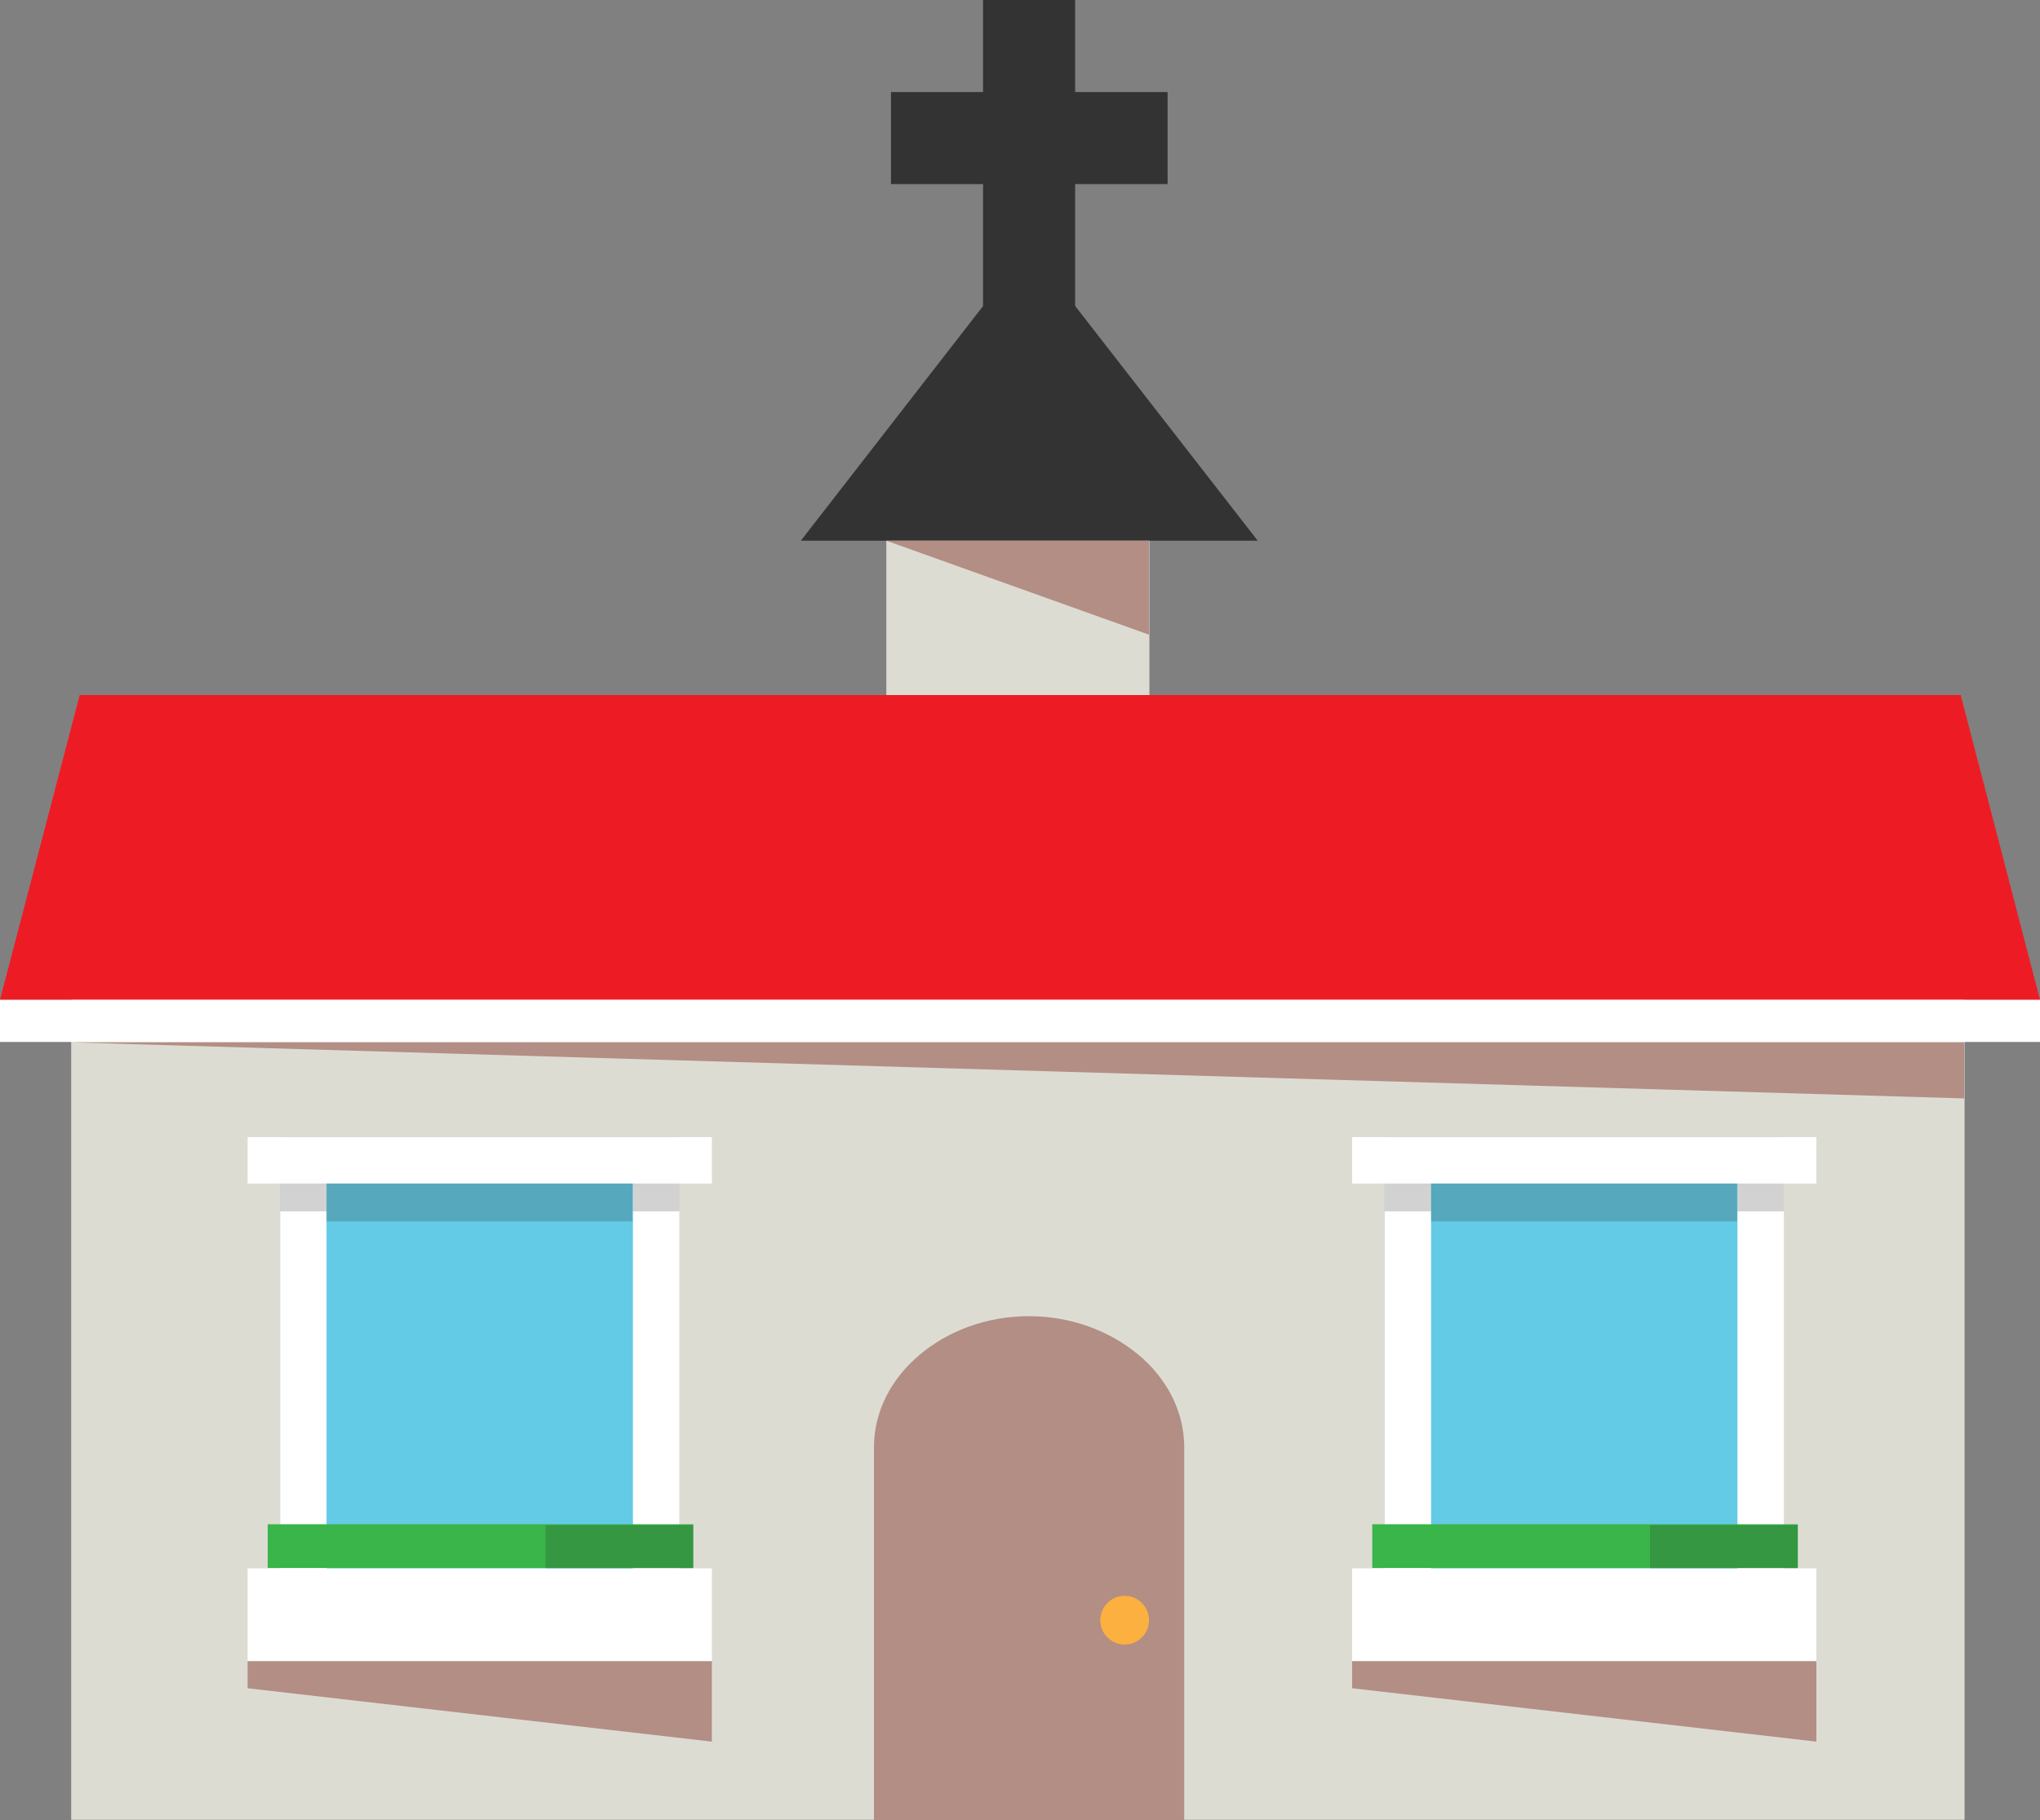<?xml version="1.0" encoding="utf-8"?>
<!-- Generator: Adobe Illustrator 19.0.0, SVG Export Plug-In . SVG Version: 6.00 Build 0)  -->
<svg version="1.1" id="Layer_1" xmlns="http://www.w3.org/2000/svg" xmlns:xlink="http://www.w3.org/1999/xlink" x="0px" y="0px"
	 viewBox="0 0 527.3 470.6" style="enable-background:new 0 0 527.3 470.6;" xml:space="preserve">
<rect x="0" y="0" width="527.3" height="470.6" fill="#808080" stroke="none"/>
<style type="text/css">
	.st0{fill:#DDDCD3;}
	.st1{fill-rule:evenodd;clip-rule:evenodd;fill:#333333;}
	.st2{fill:#333333;}
	.st3{fill-rule:evenodd;clip-rule:evenodd;fill:#63CBE5;}
	.st4{fill:#ED1C24;}
	.st5{fill:#FFFFFF;}
	.st6{fill-rule:evenodd;clip-rule:evenodd;fill:#B38E85;}
	.st7{fill-rule:evenodd;clip-rule:evenodd;fill:#FFFFFF;}
	.st8{fill-rule:evenodd;clip-rule:evenodd;fill:#39B54A;}
	.st9{fill-rule:evenodd;clip-rule:evenodd;fill:#231F20;fill-opacity:0.2;}
	.st10{fill:#B38E85;}
	.st11{fill:#FBB040;}
</style>
<g id="XMLID_1_">
	<rect id="XMLID_23_" x="18.4" y="207.7" class="st0" width="489.4" height="262.8"/>
	<rect id="XMLID_27_" x="229.1" y="133.8" class="st0" width="68" height="73.9"/>
	<g id="XMLID_28_">
		<polygon id="XMLID_26_" class="st1" points="266,63.8 207,139.8 325.1,139.8 		"/>
	</g>
	<g id="XMLID_32_">
		<rect id="XMLID_31_" x="254.1" y="0" class="st2" width="23.8" height="83.5"/>
	</g>
	<g id="XMLID_30_">
		<rect id="XMLID_29_" x="230.3" y="23.8" class="st2" width="71.5" height="23.8"/>
	</g>
	<rect id="XMLID_33_" x="357.9" y="294" class="st3" width="103.1" height="124.9"/>
	<polygon id="XMLID_59_" class="st4" points="527.3,258.5 0,258.5 20.6,179.7 506.8,179.7 	"/>
	<rect id="XMLID_60_" y="258.5" class="st5" width="527.3" height="10.9"/>
	<polygon id="XMLID_62_" class="st6" points="229.1,139.8 297,139.8 297,164.1 	"/>
	<polygon id="XMLID_63_" class="st6" points="18.4,269.5 507.7,269.5 507.7,284 	"/>
	<rect id="XMLID_34_" x="349.5" y="405.5" class="st7" width="120" height="24"/>
	<rect id="XMLID_37_" x="357.9" y="300" class="st7" width="12" height="120"/>
	<rect id="XMLID_38_" x="449.1" y="300" class="st7" width="12" height="120"/>
	<rect id="XMLID_35_" x="354.7" y="394.1" class="st8" width="110" height="11.3"/>
	<rect id="XMLID_36_" x="349.5" y="294" class="st7" width="120" height="12"/>
	<rect id="XMLID_39_" x="369.9" y="306" class="st9" width="79.1" height="9.8"/>
	<rect id="XMLID_45_" x="426.5" y="394.3" class="st9" width="38.2" height="11.2"/>
	<rect id="XMLID_41_" x="357.9" y="306" class="st9" width="12" height="7.2"/>
	<rect id="XMLID_42_" x="449.1" y="306" class="st9" width="12" height="7.2"/>
	<polygon id="XMLID_40_" class="st10" points="349.5,429.5 469.5,429.5 469.5,450.3 349.5,436.5 	"/>
	<g id="XMLID_46_">
		<rect id="XMLID_75_" x="72.4" y="294" class="st3" width="103.1" height="124.9"/>
		<rect id="XMLID_74_" x="64" y="405.5" class="st7" width="120" height="24"/>
		<rect id="XMLID_73_" x="72.4" y="300" class="st7" width="12" height="120"/>
		<rect id="XMLID_72_" x="163.6" y="300" class="st7" width="12" height="120"/>
		<rect id="XMLID_71_" x="69.2" y="394.1" class="st8" width="110" height="11.3"/>
		<rect id="XMLID_70_" x="64" y="294" class="st7" width="120" height="12"/>
		<rect id="XMLID_67_" x="84.4" y="306" class="st9" width="79.1" height="9.8"/>
		<rect id="XMLID_64_" x="141" y="394.3" class="st9" width="38.2" height="11.2"/>
		<rect id="XMLID_55_" x="72.4" y="306" class="st9" width="12" height="7.2"/>
		<rect id="XMLID_51_" x="163.6" y="306" class="st9" width="12" height="7.2"/>
		<polygon id="XMLID_48_" class="st10" points="64,429.5 184,429.5 184,450.3 64,436.5 		"/>
	</g>
	<g id="XMLID_77_">
		<path id="XMLID_78_" class="st10" d="M306.1,374.2c0-9.3-4.5-17.8-11.8-23.9c-7.3-6.1-17.3-10-28.3-10c-11,0-21,3.8-28.3,10
			c-7.3,6.1-11.8,14.6-11.8,23.9v96.4h80.2V374.2z"/>
	</g>
	<circle id="XMLID_24_" class="st11" cx="290.7" cy="418.9" r="6.3"/>
</g>
</svg>
